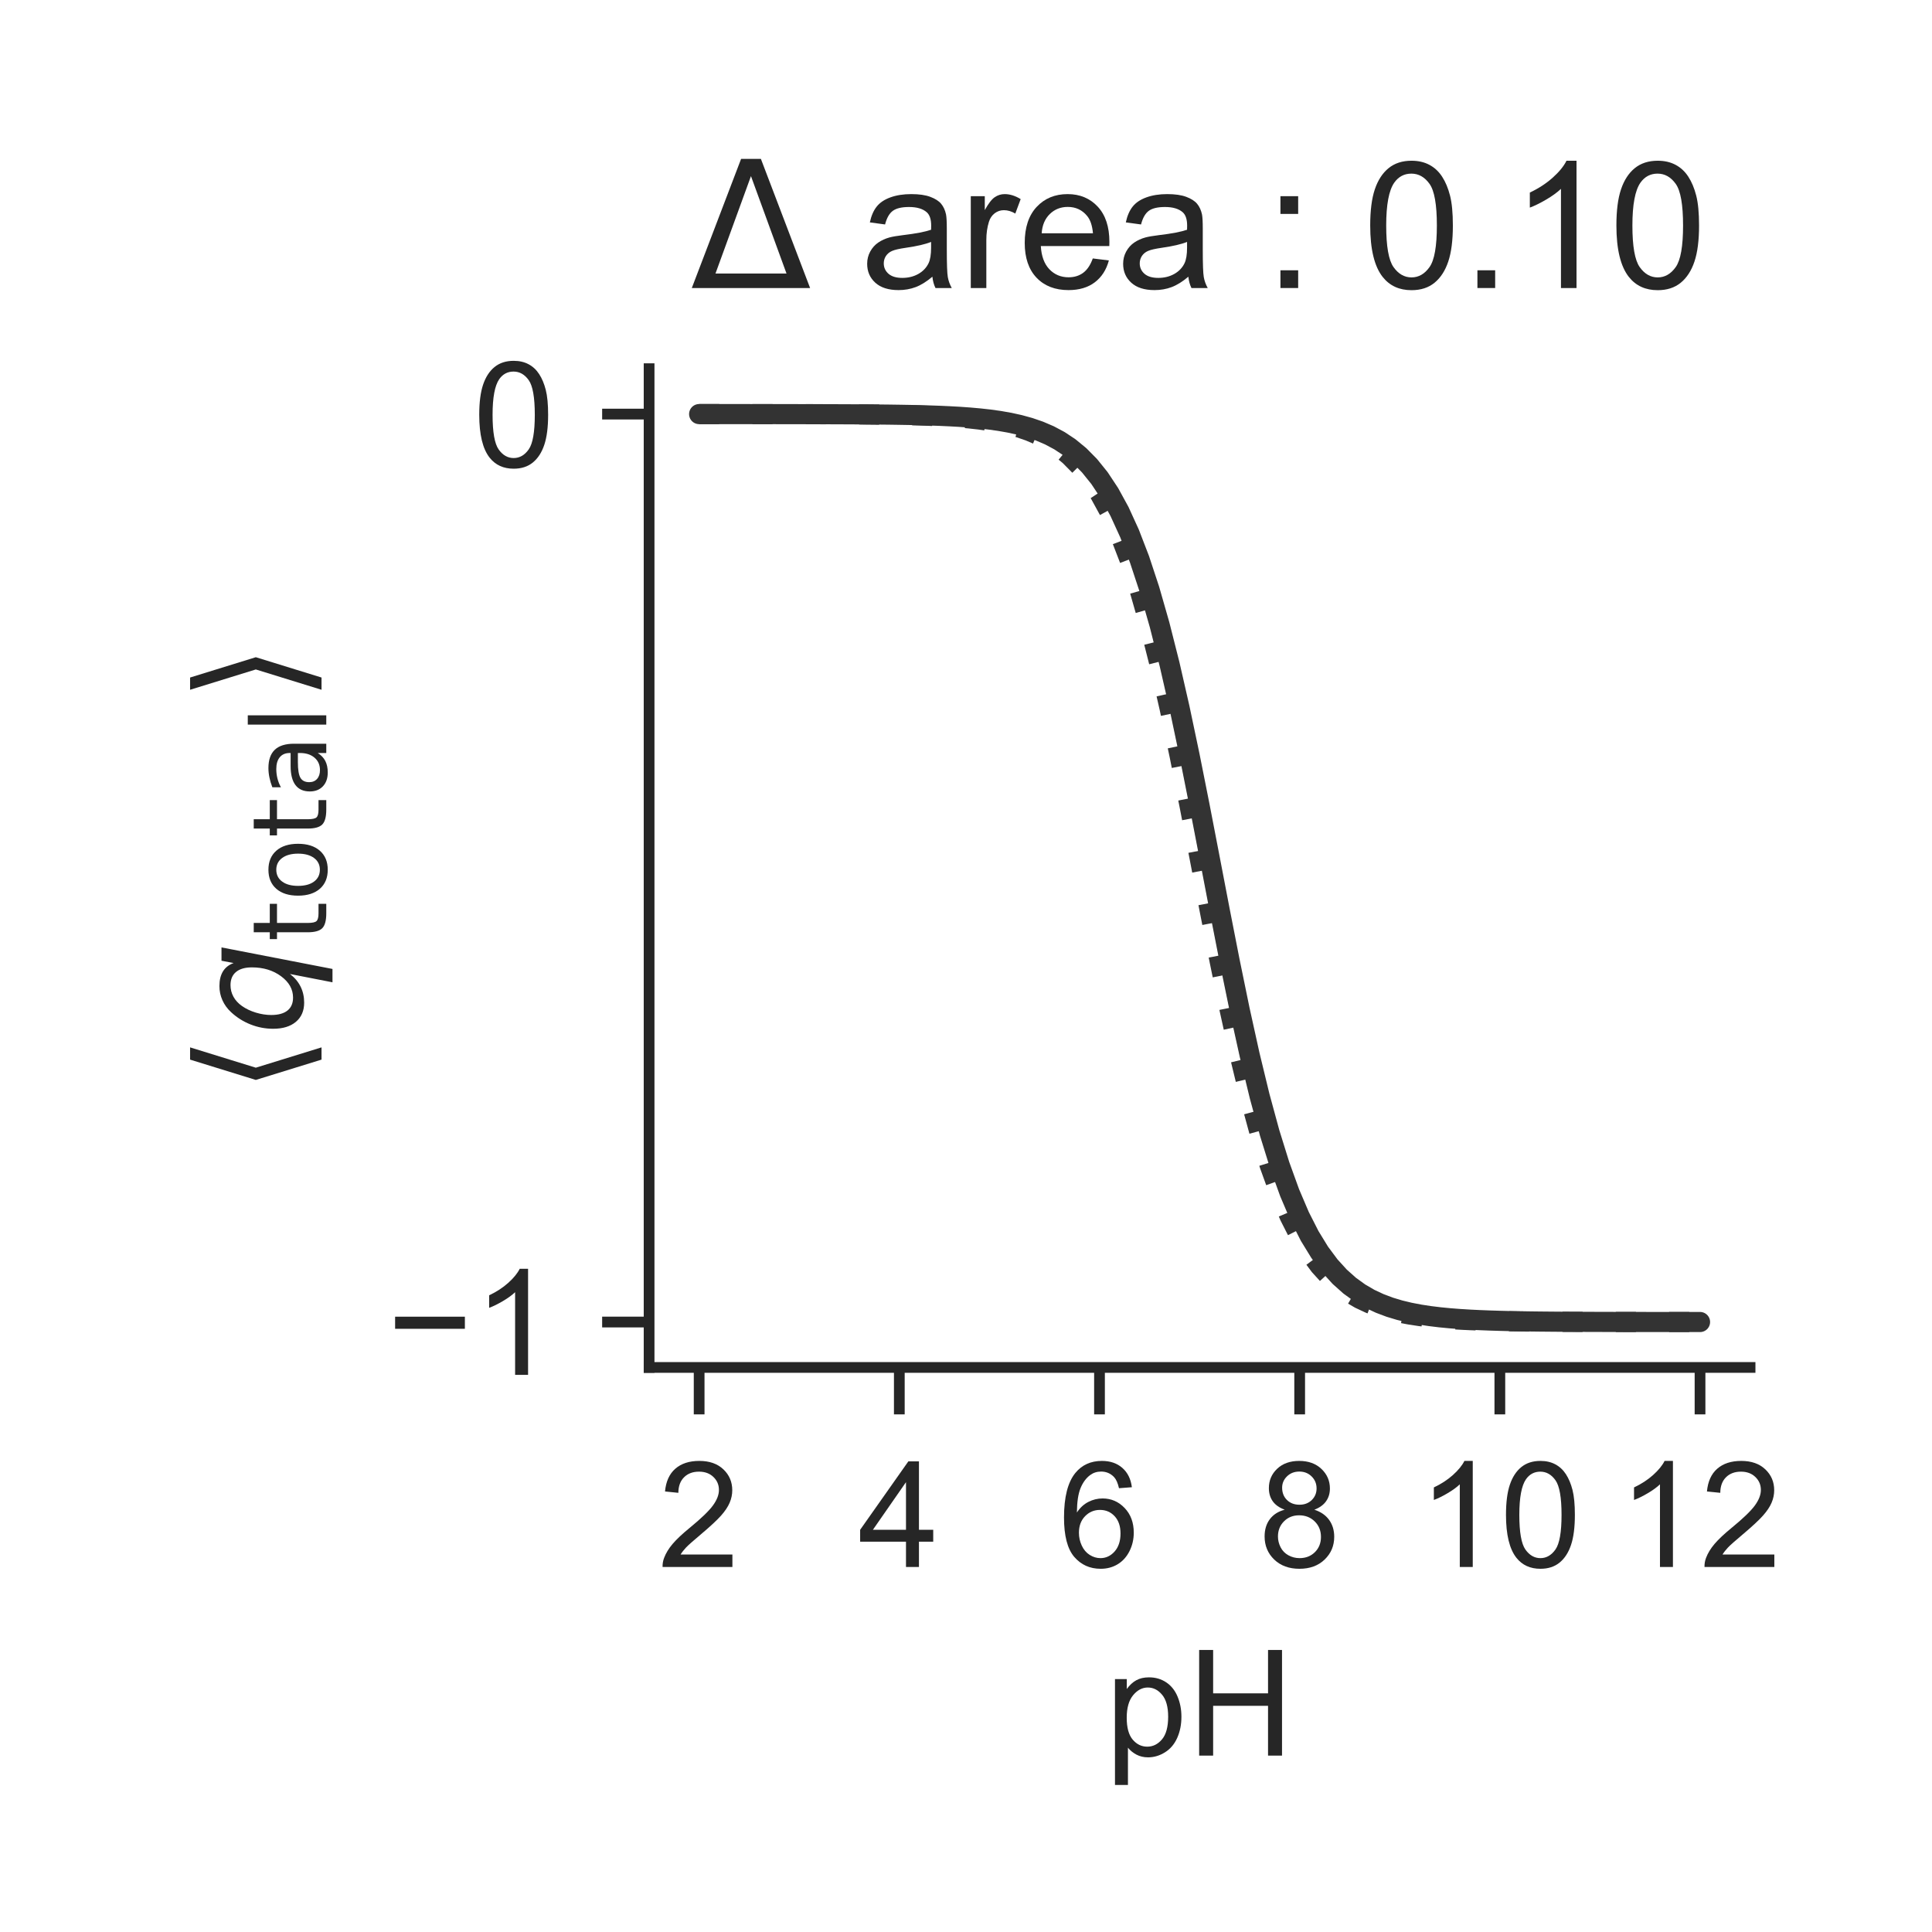 <?xml version="1.0" encoding="utf-8" standalone="no"?>
<!DOCTYPE svg PUBLIC "-//W3C//DTD SVG 1.1//EN"
  "http://www.w3.org/Graphics/SVG/1.1/DTD/svg11.dtd">
<!-- Created with matplotlib (http://matplotlib.org/) -->
<svg height="144pt" version="1.1" viewBox="0 0 144 144" width="144pt" xmlns="http://www.w3.org/2000/svg" xmlns:xlink="http://www.w3.org/1999/xlink">
 <defs>
  <style type="text/css">
*{stroke-linecap:butt;stroke-linejoin:round;}
  </style>
 </defs>
 <g id="figure_1">
  <g id="patch_1">
   <path d="M 0 144 
L 144 144 
L 144 0 
L 0 0 
z
" style="fill:#ffffff;"/>
  </g>
  <g id="axes_1">
   <g id="patch_2">
    <path d="M 48.38 101.92 
L 130.44 101.92 
L 130.44 27.48 
L 48.38 27.48 
z
" style="fill:#ffffff;"/>
   </g>
   <g id="matplotlib.axis_1">
    <g id="xtick_1">
     <g id="line2d_1">
      <defs>
       <path d="M 0 0 
L 0 3.5 
" id="mc725ba6200" style="stroke:#262626;stroke-width:0.8;"/>
      </defs>
      <g>
       <use style="fill:#262626;stroke:#262626;stroke-width:0.8;" x="52.11" xlink:href="#mc725ba6200" y="101.92"/>
      </g>
     </g>
     <g id="text_1">
      <!-- 2 -->
      <defs>
       <path d="M 50.344 8.453 
L 50.344 0 
L 3.031 0 
Q 2.938 3.172 4.047 6.109 
Q 5.859 10.938 9.828 15.625 
Q 13.812 20.312 21.344 26.469 
Q 33.016 36.031 37.109 41.625 
Q 41.219 47.219 41.219 52.203 
Q 41.219 57.422 37.469 61 
Q 33.734 64.594 27.734 64.594 
Q 21.391 64.594 17.578 60.781 
Q 13.766 56.984 13.719 50.25 
L 4.688 51.172 
Q 5.609 61.281 11.656 66.578 
Q 17.719 71.875 27.938 71.875 
Q 38.234 71.875 44.234 66.156 
Q 50.25 60.453 50.25 52 
Q 50.25 47.703 48.484 43.547 
Q 46.734 39.406 42.656 34.812 
Q 38.578 30.219 29.109 22.219 
Q 21.188 15.578 18.938 13.203 
Q 16.703 10.844 15.234 8.453 
z
" id="ArialMT-32"/>
      </defs>
      <g style="fill:#262626;" transform="translate(49.051 116.794)scale(0.11 -0.11)">
       <use xlink:href="#ArialMT-32"/>
      </g>
     </g>
    </g>
    <g id="xtick_2">
     <g id="line2d_2">
      <g>
       <use style="fill:#262626;stroke:#262626;stroke-width:0.8;" x="67.03" xlink:href="#mc725ba6200" y="101.92"/>
      </g>
     </g>
     <g id="text_2">
      <!-- 4 -->
      <defs>
       <path d="M 32.328 0 
L 32.328 17.141 
L 1.266 17.141 
L 1.266 25.203 
L 33.938 71.578 
L 41.109 71.578 
L 41.109 25.203 
L 50.781 25.203 
L 50.781 17.141 
L 41.109 17.141 
L 41.109 0 
z
M 32.328 25.203 
L 32.328 57.469 
L 9.906 25.203 
z
" id="ArialMT-34"/>
      </defs>
      <g style="fill:#262626;" transform="translate(63.971 116.794)scale(0.11 -0.11)">
       <use xlink:href="#ArialMT-34"/>
      </g>
     </g>
    </g>
    <g id="xtick_3">
     <g id="line2d_3">
      <g>
       <use style="fill:#262626;stroke:#262626;stroke-width:0.8;" x="81.95" xlink:href="#mc725ba6200" y="101.92"/>
      </g>
     </g>
     <g id="text_3">
      <!-- 6 -->
      <defs>
       <path d="M 49.75 54.047 
L 41.016 53.375 
Q 39.844 58.547 37.703 60.891 
Q 34.125 64.656 28.906 64.656 
Q 24.703 64.656 21.531 62.312 
Q 17.391 59.281 14.984 53.469 
Q 12.594 47.656 12.5 36.922 
Q 15.672 41.75 20.266 44.094 
Q 24.859 46.438 29.891 46.438 
Q 38.672 46.438 44.844 39.969 
Q 51.031 33.5 51.031 23.25 
Q 51.031 16.5 48.125 10.719 
Q 45.219 4.938 40.141 1.859 
Q 35.062 -1.219 28.609 -1.219 
Q 17.625 -1.219 10.688 6.859 
Q 3.766 14.938 3.766 33.5 
Q 3.766 54.25 11.422 63.672 
Q 18.109 71.875 29.438 71.875 
Q 37.891 71.875 43.281 67.141 
Q 48.688 62.406 49.75 54.047 
z
M 13.875 23.188 
Q 13.875 18.656 15.797 14.5 
Q 17.719 10.359 21.188 8.172 
Q 24.656 6 28.469 6 
Q 34.031 6 38.031 10.484 
Q 42.047 14.984 42.047 22.703 
Q 42.047 30.125 38.078 34.391 
Q 34.125 38.672 28.125 38.672 
Q 22.172 38.672 18.016 34.391 
Q 13.875 30.125 13.875 23.188 
z
" id="ArialMT-36"/>
      </defs>
      <g style="fill:#262626;" transform="translate(78.891 116.794)scale(0.11 -0.11)">
       <use xlink:href="#ArialMT-36"/>
      </g>
     </g>
    </g>
    <g id="xtick_4">
     <g id="line2d_4">
      <g>
       <use style="fill:#262626;stroke:#262626;stroke-width:0.8;" x="96.87" xlink:href="#mc725ba6200" y="101.92"/>
      </g>
     </g>
     <g id="text_4">
      <!-- 8 -->
      <defs>
       <path d="M 17.672 38.812 
Q 12.203 40.828 9.562 44.531 
Q 6.938 48.25 6.938 53.422 
Q 6.938 61.234 12.547 66.547 
Q 18.172 71.875 27.484 71.875 
Q 36.859 71.875 42.578 66.422 
Q 48.297 60.984 48.297 53.172 
Q 48.297 48.188 45.672 44.5 
Q 43.062 40.828 37.75 38.812 
Q 44.344 36.672 47.781 31.875 
Q 51.219 27.094 51.219 20.453 
Q 51.219 11.281 44.719 5.031 
Q 38.234 -1.219 27.641 -1.219 
Q 17.047 -1.219 10.547 5.047 
Q 4.047 11.328 4.047 20.703 
Q 4.047 27.688 7.594 32.391 
Q 11.141 37.109 17.672 38.812 
z
M 15.922 53.719 
Q 15.922 48.641 19.188 45.406 
Q 22.469 42.188 27.688 42.188 
Q 32.766 42.188 36.016 45.375 
Q 39.266 48.578 39.266 53.219 
Q 39.266 58.062 35.906 61.359 
Q 32.562 64.656 27.594 64.656 
Q 22.562 64.656 19.234 61.422 
Q 15.922 58.203 15.922 53.719 
z
M 13.094 20.656 
Q 13.094 16.891 14.875 13.375 
Q 16.656 9.859 20.172 7.922 
Q 23.688 6 27.734 6 
Q 34.031 6 38.125 10.047 
Q 42.234 14.109 42.234 20.359 
Q 42.234 26.703 38.016 30.859 
Q 33.797 35.016 27.438 35.016 
Q 21.234 35.016 17.156 30.906 
Q 13.094 26.812 13.094 20.656 
z
" id="ArialMT-38"/>
      </defs>
      <g style="fill:#262626;" transform="translate(93.811 116.794)scale(0.11 -0.11)">
       <use xlink:href="#ArialMT-38"/>
      </g>
     </g>
    </g>
    <g id="xtick_5">
     <g id="line2d_5">
      <g>
       <use style="fill:#262626;stroke:#262626;stroke-width:0.8;" x="111.79" xlink:href="#mc725ba6200" y="101.92"/>
      </g>
     </g>
     <g id="text_5">
      <!-- 10 -->
      <defs>
       <path d="M 37.25 0 
L 28.469 0 
L 28.469 56 
Q 25.297 52.984 20.141 49.953 
Q 14.984 46.922 10.891 45.406 
L 10.891 53.906 
Q 18.266 57.375 23.781 62.297 
Q 29.297 67.234 31.594 71.875 
L 37.25 71.875 
z
" id="ArialMT-31"/>
       <path d="M 4.156 35.297 
Q 4.156 48 6.766 55.734 
Q 9.375 63.484 14.516 67.672 
Q 19.672 71.875 27.484 71.875 
Q 33.25 71.875 37.594 69.547 
Q 41.938 67.234 44.766 62.859 
Q 47.609 58.5 49.219 52.219 
Q 50.828 45.953 50.828 35.297 
Q 50.828 22.703 48.234 14.969 
Q 45.656 7.234 40.5 3 
Q 35.359 -1.219 27.484 -1.219 
Q 17.141 -1.219 11.234 6.203 
Q 4.156 15.141 4.156 35.297 
z
M 13.188 35.297 
Q 13.188 17.672 17.312 11.828 
Q 21.438 6 27.484 6 
Q 33.547 6 37.672 11.859 
Q 41.797 17.719 41.797 35.297 
Q 41.797 52.984 37.672 58.781 
Q 33.547 64.594 27.391 64.594 
Q 21.344 64.594 17.719 59.469 
Q 13.188 52.938 13.188 35.297 
z
" id="ArialMT-30"/>
      </defs>
      <g style="fill:#262626;" transform="translate(105.673 116.794)scale(0.11 -0.11)">
       <use xlink:href="#ArialMT-31"/>
       <use x="55.615" xlink:href="#ArialMT-30"/>
      </g>
     </g>
    </g>
    <g id="xtick_6">
     <g id="line2d_6">
      <g>
       <use style="fill:#262626;stroke:#262626;stroke-width:0.8;" x="126.71" xlink:href="#mc725ba6200" y="101.92"/>
      </g>
     </g>
     <g id="text_6">
      <!-- 12 -->
      <g style="fill:#262626;" transform="translate(120.593 116.794)scale(0.11 -0.11)">
       <use xlink:href="#ArialMT-31"/>
       <use x="55.615" xlink:href="#ArialMT-32"/>
      </g>
     </g>
    </g>
    <g id="text_7">
     <!-- pH -->
     <defs>
      <path d="M 6.594 -19.875 
L 6.594 51.859 
L 14.594 51.859 
L 14.594 45.125 
Q 17.438 49.078 21 51.047 
Q 24.562 53.031 29.641 53.031 
Q 36.281 53.031 41.359 49.609 
Q 46.438 46.188 49.016 39.953 
Q 51.609 33.734 51.609 26.312 
Q 51.609 18.359 48.75 11.984 
Q 45.906 5.609 40.453 2.219 
Q 35.016 -1.172 29 -1.172 
Q 24.609 -1.172 21.109 0.688 
Q 17.625 2.547 15.375 5.375 
L 15.375 -19.875 
z
M 14.547 25.641 
Q 14.547 15.625 18.594 10.844 
Q 22.656 6.062 28.422 6.062 
Q 34.281 6.062 38.453 11.016 
Q 42.625 15.969 42.625 26.375 
Q 42.625 36.281 38.547 41.203 
Q 34.469 46.141 28.812 46.141 
Q 23.188 46.141 18.859 40.891 
Q 14.547 35.641 14.547 25.641 
z
" id="ArialMT-70"/>
      <path d="M 8.016 0 
L 8.016 71.578 
L 17.484 71.578 
L 17.484 42.188 
L 54.688 42.188 
L 54.688 71.578 
L 64.156 71.578 
L 64.156 0 
L 54.688 0 
L 54.688 33.734 
L 17.484 33.734 
L 17.484 0 
z
" id="ArialMT-48"/>
     </defs>
     <g style="fill:#262626;" transform="translate(82.379 130.853)scale(0.11 -0.11)">
      <use xlink:href="#ArialMT-70"/>
      <use x="55.615" xlink:href="#ArialMT-48"/>
     </g>
    </g>
   </g>
   <g id="matplotlib.axis_2">
    <g id="ytick_1">
     <g id="line2d_7">
      <defs>
       <path d="M 0 0 
L -3.5 0 
" id="mab8f94ee04" style="stroke:#262626;stroke-width:0.8;"/>
      </defs>
      <g>
       <use style="fill:#262626;stroke:#262626;stroke-width:0.8;" x="48.38" xlink:href="#mab8f94ee04" y="98.536"/>
      </g>
     </g>
     <g id="text_8">
      <!-- −1 -->
      <defs>
       <path d="M 52.828 31.203 
L 5.562 31.203 
L 5.562 39.406 
L 52.828 39.406 
z
" id="ArialMT-2212"/>
      </defs>
      <g style="fill:#262626;" transform="translate(28.838 102.473)scale(0.11 -0.11)">
       <use xlink:href="#ArialMT-2212"/>
       <use x="58.398" xlink:href="#ArialMT-31"/>
      </g>
     </g>
    </g>
    <g id="ytick_2">
     <g id="line2d_8">
      <g>
       <use style="fill:#262626;stroke:#262626;stroke-width:0.8;" x="48.38" xlink:href="#mab8f94ee04" y="30.864"/>
      </g>
     </g>
     <g id="text_9">
      <!-- 0 -->
      <g style="fill:#262626;" transform="translate(35.263 34.8)scale(0.11 -0.11)">
       <use xlink:href="#ArialMT-30"/>
      </g>
     </g>
    </g>
    <g id="text_10">
     <!-- $\langle q_\mathsf{total} \rangle$ -->
     <defs>
      <path d="M 8.938 31.344 
L 22.703 75.875 
L 31 75.875 
L 17.234 31.344 
L 31 -13.188 
L 22.703 -13.188 
z
" id="DejaVuSans-27e8"/>
      <path d="M 41.703 8.203 
Q 38.094 3.469 33.172 1.016 
Q 28.266 -1.422 22.312 -1.422 
Q 14.016 -1.422 9.297 4.172 
Q 4.594 9.766 4.594 19.578 
Q 4.594 27.484 7.5 34.859 
Q 10.406 42.234 15.828 48.094 
Q 19.344 51.906 23.906 53.953 
Q 28.469 56 33.5 56 
Q 39.547 56 43.453 53.609 
Q 47.359 51.219 49.125 46.391 
L 50.688 54.594 
L 59.719 54.594 
L 45.125 -20.609 
L 36.078 -20.609 
z
M 13.922 20.906 
Q 13.922 13.672 16.938 9.891 
Q 19.969 6.109 25.688 6.109 
Q 34.188 6.109 40.188 14.234 
Q 46.188 22.359 46.188 33.984 
Q 46.188 41.016 43.078 44.75 
Q 39.984 48.484 34.188 48.484 
Q 29.938 48.484 26.312 46.5 
Q 22.703 44.531 20.016 40.719 
Q 17.188 36.719 15.547 31.344 
Q 13.922 25.984 13.922 20.906 
z
" id="DejaVuSans-Oblique-71"/>
      <path d="M 18.312 70.219 
L 18.312 54.688 
L 36.812 54.688 
L 36.812 47.703 
L 18.312 47.703 
L 18.312 18.016 
Q 18.312 11.328 20.141 9.422 
Q 21.969 7.516 27.594 7.516 
L 36.812 7.516 
L 36.812 0 
L 27.594 0 
Q 17.188 0 13.234 3.875 
Q 9.281 7.766 9.281 18.016 
L 9.281 47.703 
L 2.688 47.703 
L 2.688 54.688 
L 9.281 54.688 
L 9.281 70.219 
z
" id="DejaVuSans-74"/>
      <path d="M 30.609 48.391 
Q 23.391 48.391 19.188 42.75 
Q 14.984 37.109 14.984 27.297 
Q 14.984 17.484 19.156 11.844 
Q 23.344 6.203 30.609 6.203 
Q 37.797 6.203 41.984 11.859 
Q 46.188 17.531 46.188 27.297 
Q 46.188 37.016 41.984 42.703 
Q 37.797 48.391 30.609 48.391 
z
M 30.609 56 
Q 42.328 56 49.016 48.375 
Q 55.719 40.766 55.719 27.297 
Q 55.719 13.875 49.016 6.219 
Q 42.328 -1.422 30.609 -1.422 
Q 18.844 -1.422 12.172 6.219 
Q 5.516 13.875 5.516 27.297 
Q 5.516 40.766 12.172 48.375 
Q 18.844 56 30.609 56 
z
" id="DejaVuSans-6f"/>
      <path d="M 34.281 27.484 
Q 23.391 27.484 19.188 25 
Q 14.984 22.516 14.984 16.5 
Q 14.984 11.719 18.141 8.906 
Q 21.297 6.109 26.703 6.109 
Q 34.188 6.109 38.703 11.406 
Q 43.219 16.703 43.219 25.484 
L 43.219 27.484 
z
M 52.203 31.203 
L 52.203 0 
L 43.219 0 
L 43.219 8.297 
Q 40.141 3.328 35.547 0.953 
Q 30.953 -1.422 24.312 -1.422 
Q 15.922 -1.422 10.953 3.297 
Q 6 8.016 6 15.922 
Q 6 25.141 12.172 29.828 
Q 18.359 34.516 30.609 34.516 
L 43.219 34.516 
L 43.219 35.406 
Q 43.219 41.609 39.141 45 
Q 35.062 48.391 27.688 48.391 
Q 23 48.391 18.547 47.266 
Q 14.109 46.141 10.016 43.891 
L 10.016 52.203 
Q 14.938 54.109 19.578 55.047 
Q 24.219 56 28.609 56 
Q 40.484 56 46.344 49.844 
Q 52.203 43.703 52.203 31.203 
z
" id="DejaVuSans-61"/>
      <path d="M 9.422 75.984 
L 18.406 75.984 
L 18.406 0 
L 9.422 0 
z
" id="DejaVuSans-6c"/>
      <path d="M 30.078 31.344 
L 16.312 -13.188 
L 8.016 -13.188 
L 21.781 31.344 
L 8.016 75.875 
L 16.312 75.875 
z
" id="DejaVuSans-27e9"/>
     </defs>
     <g style="fill:#262626;" transform="translate(22.528 81.475)rotate(-90)scale(0.11 -0.11)">
      <use transform="translate(0 0.125)" xlink:href="#DejaVuSans-27e8"/>
      <use transform="translate(39.014 0.125)" xlink:href="#DejaVuSans-Oblique-71"/>
      <use transform="translate(102.49 -16.281)scale(0.7)" xlink:href="#DejaVuSans-74"/>
      <use transform="translate(129.937 -16.281)scale(0.7)" xlink:href="#DejaVuSans-6f"/>
      <use transform="translate(172.764 -16.281)scale(0.7)" xlink:href="#DejaVuSans-74"/>
      <use transform="translate(200.21 -16.281)scale(0.7)" xlink:href="#DejaVuSans-61"/>
      <use transform="translate(243.105 -16.281)scale(0.7)" xlink:href="#DejaVuSans-6c"/>
      <use transform="translate(265.288 0.125)" xlink:href="#DejaVuSans-27e9"/>
     </g>
    </g>
   </g>
   <g id="PolyCollection_1">
    <defs>
     <path d="M 52.11 -113.136 
L 52.11 -113.136 
L 52.856 -113.136 
L 53.602 -113.135 
L 54.348 -113.135 
L 55.094 -113.135 
L 55.84 -113.134 
L 56.586 -113.134 
L 57.332 -113.133 
L 58.078 -113.132 
L 58.824 -113.131 
L 59.57 -113.13 
L 60.316 -113.128 
L 61.062 -113.126 
L 61.808 -113.123 
L 62.554 -113.12 
L 63.3 -113.116 
L 64.046 -113.111 
L 64.792 -113.104 
L 65.538 -113.096 
L 66.284 -113.085 
L 67.03 -113.072 
L 67.776 -113.055 
L 68.522 -113.034 
L 69.268 -113.008 
L 70.014 -112.974 
L 70.76 -112.933 
L 71.506 -112.88 
L 72.252 -112.814 
L 72.998 -112.731 
L 73.744 -112.627 
L 74.49 -112.496 
L 75.236 -112.332 
L 75.982 -112.127 
L 76.728 -111.871 
L 77.474 -111.551 
L 78.22 -111.153 
L 78.966 -110.658 
L 79.712 -110.045 
L 80.458 -109.29 
L 81.204 -108.365 
L 81.95 -107.237 
L 82.696 -105.874 
L 83.442 -104.24 
L 84.188 -102.305 
L 84.934 -100.044 
L 85.68 -97.44 
L 86.426 -94.495 
L 87.172 -91.231 
L 87.918 -87.692 
L 88.664 -83.945 
L 89.41 -80.079 
L 90.156 -76.192 
L 90.902 -72.387 
L 91.648 -68.755 
L 92.394 -65.374 
L 93.14 -62.298 
L 93.886 -59.557 
L 94.632 -57.159 
L 95.378 -55.096 
L 96.124 -53.346 
L 96.87 -51.878 
L 97.616 -50.66 
L 98.362 -49.658 
L 99.108 -48.838 
L 99.854 -48.172 
L 100.6 -47.633 
L 101.346 -47.198 
L 102.092 -46.849 
L 102.838 -46.568 
L 103.584 -46.344 
L 104.33 -46.165 
L 105.076 -46.022 
L 105.822 -45.908 
L 106.568 -45.817 
L 107.314 -45.745 
L 108.06 -45.687 
L 108.806 -45.641 
L 109.552 -45.605 
L 110.298 -45.576 
L 111.044 -45.553 
L 111.79 -45.534 
L 112.536 -45.52 
L 113.282 -45.508 
L 114.028 -45.499 
L 114.774 -45.492 
L 115.52 -45.486 
L 116.266 -45.481 
L 117.012 -45.478 
L 117.758 -45.475 
L 118.504 -45.473 
L 119.25 -45.471 
L 119.996 -45.469 
L 120.742 -45.468 
L 121.488 -45.467 
L 122.234 -45.466 
L 122.98 -45.466 
L 123.726 -45.465 
L 124.472 -45.465 
L 125.218 -45.465 
L 125.964 -45.465 
L 126.71 -45.464 
L 126.71 -45.464 
L 126.71 -45.465 
L 125.964 -45.465 
L 125.218 -45.465 
L 124.472 -45.465 
L 123.726 -45.466 
L 122.98 -45.466 
L 122.234 -45.467 
L 121.488 -45.468 
L 120.742 -45.469 
L 119.996 -45.471 
L 119.25 -45.473 
L 118.504 -45.475 
L 117.758 -45.478 
L 117.012 -45.481 
L 116.266 -45.486 
L 115.52 -45.492 
L 114.774 -45.499 
L 114.028 -45.508 
L 113.282 -45.52 
L 112.536 -45.534 
L 111.79 -45.553 
L 111.044 -45.576 
L 110.298 -45.605 
L 109.552 -45.641 
L 108.806 -45.687 
L 108.06 -45.745 
L 107.314 -45.817 
L 106.568 -45.908 
L 105.822 -46.022 
L 105.076 -46.165 
L 104.33 -46.344 
L 103.584 -46.568 
L 102.838 -46.849 
L 102.092 -47.198 
L 101.346 -47.633 
L 100.6 -48.172 
L 99.854 -48.838 
L 99.108 -49.658 
L 98.362 -50.66 
L 97.616 -51.878 
L 96.87 -53.346 
L 96.124 -55.096 
L 95.378 -57.159 
L 94.632 -59.557 
L 93.886 -62.298 
L 93.14 -65.374 
L 92.394 -68.755 
L 91.648 -72.387 
L 90.902 -76.192 
L 90.156 -80.079 
L 89.41 -83.945 
L 88.664 -87.692 
L 87.918 -91.231 
L 87.172 -94.495 
L 86.426 -97.44 
L 85.68 -100.044 
L 84.934 -102.305 
L 84.188 -104.24 
L 83.442 -105.874 
L 82.696 -107.237 
L 81.95 -108.365 
L 81.204 -109.29 
L 80.458 -110.045 
L 79.712 -110.658 
L 78.966 -111.153 
L 78.22 -111.551 
L 77.474 -111.871 
L 76.728 -112.127 
L 75.982 -112.332 
L 75.236 -112.496 
L 74.49 -112.627 
L 73.744 -112.731 
L 72.998 -112.814 
L 72.252 -112.88 
L 71.506 -112.933 
L 70.76 -112.974 
L 70.014 -113.008 
L 69.268 -113.034 
L 68.522 -113.055 
L 67.776 -113.072 
L 67.03 -113.085 
L 66.284 -113.096 
L 65.538 -113.104 
L 64.792 -113.111 
L 64.046 -113.116 
L 63.3 -113.12 
L 62.554 -113.123 
L 61.808 -113.126 
L 61.062 -113.128 
L 60.316 -113.13 
L 59.57 -113.131 
L 58.824 -113.132 
L 58.078 -113.133 
L 57.332 -113.134 
L 56.586 -113.134 
L 55.84 -113.135 
L 55.094 -113.135 
L 54.348 -113.135 
L 53.602 -113.136 
L 52.856 -113.136 
L 52.11 -113.136 
z
" id="m9582e55286" style="stroke:#ffffff;stroke-opacity:0.7;"/>
    </defs>
    <g clip-path="url(#pa243ce96e4)">
     <use style="fill:#12711c;fill-opacity:0.7;stroke:#ffffff;stroke-opacity:0.7;" x="0" xlink:href="#m9582e55286" y="144"/>
    </g>
   </g>
   <g id="line2d_9">
    <path clip-path="url(#pa243ce96e4)" d="M 52.11 30.864 
L 52.856 30.864 
L 53.602 30.865 
L 54.348 30.865 
L 55.094 30.865 
L 55.84 30.866 
L 56.586 30.866 
L 57.332 30.867 
L 58.078 30.868 
L 58.824 30.869 
L 59.57 30.87 
L 60.316 30.872 
L 61.062 30.874 
L 61.808 30.877 
L 62.554 30.88 
L 63.3 30.884 
L 64.046 30.889 
L 64.792 30.896 
L 65.538 30.904 
L 66.284 30.915 
L 67.03 30.928 
L 67.776 30.945 
L 68.522 30.966 
L 69.268 30.992 
L 70.014 31.026 
L 70.76 31.067 
L 71.506 31.12 
L 72.252 31.186 
L 72.998 31.269 
L 73.744 31.373 
L 74.49 31.504 
L 75.236 31.668 
L 75.982 31.873 
L 76.728 32.129 
L 77.474 32.449 
L 78.22 32.847 
L 78.966 33.342 
L 79.712 33.955 
L 80.458 34.71 
L 81.204 35.635 
L 81.95 36.763 
L 82.696 38.126 
L 83.442 39.76 
L 84.188 41.695 
L 84.934 43.956 
L 85.68 46.56 
L 86.426 49.505 
L 87.172 52.769 
L 87.918 56.308 
L 88.664 60.055 
L 89.41 63.921 
L 90.156 67.808 
L 90.902 71.613 
L 91.648 75.245 
L 92.394 78.626 
L 93.14 81.702 
L 93.886 84.443 
L 94.632 86.841 
L 95.378 88.904 
L 96.124 90.654 
L 96.87 92.122 
L 97.616 93.34 
L 98.362 94.342 
L 99.108 95.162 
L 99.854 95.828 
L 100.6 96.367 
L 101.346 96.802 
L 102.092 97.151 
L 102.838 97.432 
L 103.584 97.656 
L 104.33 97.835 
L 105.076 97.978 
L 105.822 98.092 
L 106.568 98.183 
L 107.314 98.255 
L 108.06 98.313 
L 108.806 98.359 
L 109.552 98.395 
L 110.298 98.424 
L 111.044 98.447 
L 111.79 98.466 
L 112.536 98.48 
L 113.282 98.492 
L 114.028 98.501 
L 114.774 98.508 
L 115.52 98.514 
L 116.266 98.519 
L 117.012 98.522 
L 117.758 98.525 
L 118.504 98.527 
L 119.25 98.529 
L 119.996 98.531 
L 120.742 98.532 
L 121.488 98.533 
L 122.234 98.534 
L 122.98 98.534 
L 123.726 98.535 
L 124.472 98.535 
L 125.218 98.535 
L 125.964 98.535 
L 126.71 98.536 
" style="fill:none;stroke:#333333;stroke-dasharray:1.5,2.475;stroke-dashoffset:0;stroke-width:1.5;"/>
   </g>
   <g id="line2d_10">
    <path clip-path="url(#pa243ce96e4)" d="M 52.11 30.864 
L 52.856 30.864 
L 53.602 30.864 
L 54.348 30.865 
L 55.094 30.865 
L 55.84 30.865 
L 56.586 30.866 
L 57.332 30.866 
L 58.078 30.867 
L 58.824 30.868 
L 59.57 30.869 
L 60.316 30.87 
L 61.062 30.872 
L 61.808 30.874 
L 62.554 30.877 
L 63.3 30.88 
L 64.046 30.884 
L 64.792 30.889 
L 65.538 30.896 
L 66.284 30.904 
L 67.03 30.915 
L 67.776 30.928 
L 68.522 30.945 
L 69.268 30.966 
L 70.014 30.992 
L 70.76 31.026 
L 71.506 31.067 
L 72.252 31.12 
L 72.998 31.186 
L 73.744 31.269 
L 74.49 31.373 
L 75.236 31.504 
L 75.982 31.668 
L 76.728 31.873 
L 77.474 32.129 
L 78.22 32.449 
L 78.966 32.847 
L 79.712 33.342 
L 80.458 33.955 
L 81.204 34.71 
L 81.95 35.635 
L 82.696 36.763 
L 83.442 38.126 
L 84.188 39.76 
L 84.934 41.695 
L 85.68 43.956 
L 86.426 46.56 
L 87.172 49.505 
L 87.918 52.769 
L 88.664 56.308 
L 89.41 60.055 
L 90.156 63.921 
L 90.902 67.808 
L 91.648 71.613 
L 92.394 75.245 
L 93.14 78.626 
L 93.886 81.702 
L 94.632 84.443 
L 95.378 86.841 
L 96.124 88.904 
L 96.87 90.654 
L 97.616 92.122 
L 98.362 93.34 
L 99.108 94.342 
L 99.854 95.162 
L 100.6 95.828 
L 101.346 96.367 
L 102.092 96.802 
L 102.838 97.151 
L 103.584 97.432 
L 104.33 97.656 
L 105.076 97.835 
L 105.822 97.978 
L 106.568 98.092 
L 107.314 98.183 
L 108.06 98.255 
L 108.806 98.313 
L 109.552 98.359 
L 110.298 98.395 
L 111.044 98.424 
L 111.79 98.447 
L 112.536 98.466 
L 113.282 98.48 
L 114.028 98.492 
L 114.774 98.501 
L 115.52 98.508 
L 116.266 98.514 
L 117.012 98.519 
L 117.758 98.522 
L 118.504 98.525 
L 119.25 98.527 
L 119.996 98.529 
L 120.742 98.531 
L 121.488 98.532 
L 122.234 98.533 
L 122.98 98.534 
L 123.726 98.534 
L 124.472 98.535 
L 125.218 98.535 
L 125.964 98.535 
L 126.71 98.535 
" style="fill:none;stroke:#333333;stroke-linecap:round;stroke-width:1.5;"/>
   </g>
   <g id="patch_3">
    <path d="M 48.38 101.92 
L 48.38 27.48 
" style="fill:none;stroke:#262626;stroke-linecap:square;stroke-linejoin:miter;stroke-width:0.8;"/>
   </g>
   <g id="patch_4">
    <path d="M 48.38 101.92 
L 130.44 101.92 
" style="fill:none;stroke:#262626;stroke-linecap:square;stroke-linejoin:miter;stroke-width:0.8;"/>
   </g>
   <g id="text_11">
    <!-- $\Delta$ area : 0.10 -->
    <defs>
     <path d="M 34.188 63.188 
L 14.156 8.203 
L 54.25 8.203 
z
M 0.781 0 
L 28.609 72.906 
L 39.797 72.906 
L 67.578 0 
z
" id="DejaVuSans-394"/>
     <path id="ArialMT-20"/>
     <path d="M 40.438 6.391 
Q 35.547 2.25 31.031 0.531 
Q 26.516 -1.172 21.344 -1.172 
Q 12.797 -1.172 8.203 3 
Q 3.609 7.172 3.609 13.672 
Q 3.609 17.484 5.344 20.625 
Q 7.078 23.781 9.891 25.688 
Q 12.703 27.594 16.219 28.562 
Q 18.797 29.25 24.031 29.891 
Q 34.672 31.156 39.703 32.906 
Q 39.75 34.719 39.75 35.203 
Q 39.75 40.578 37.25 42.781 
Q 33.891 45.75 27.25 45.75 
Q 21.047 45.75 18.094 43.578 
Q 15.141 41.406 13.719 35.891 
L 5.125 37.062 
Q 6.297 42.578 8.984 45.969 
Q 11.672 49.359 16.75 51.188 
Q 21.828 53.031 28.516 53.031 
Q 35.156 53.031 39.297 51.469 
Q 43.453 49.906 45.406 47.531 
Q 47.359 45.172 48.141 41.547 
Q 48.578 39.312 48.578 33.453 
L 48.578 21.734 
Q 48.578 9.469 49.141 6.219 
Q 49.703 2.984 51.375 0 
L 42.188 0 
Q 40.828 2.734 40.438 6.391 
z
M 39.703 26.031 
Q 34.906 24.078 25.344 22.703 
Q 19.922 21.922 17.672 20.938 
Q 15.438 19.969 14.203 18.094 
Q 12.984 16.219 12.984 13.922 
Q 12.984 10.406 15.641 8.062 
Q 18.312 5.719 23.438 5.719 
Q 28.516 5.719 32.469 7.938 
Q 36.422 10.156 38.281 14.016 
Q 39.703 17 39.703 22.797 
z
" id="ArialMT-61"/>
     <path d="M 6.5 0 
L 6.5 51.859 
L 14.406 51.859 
L 14.406 44 
Q 17.438 49.516 20 51.266 
Q 22.562 53.031 25.641 53.031 
Q 30.078 53.031 34.672 50.203 
L 31.641 42.047 
Q 28.422 43.953 25.203 43.953 
Q 22.312 43.953 20.016 42.219 
Q 17.719 40.484 16.75 37.406 
Q 15.281 32.719 15.281 27.156 
L 15.281 0 
z
" id="ArialMT-72"/>
     <path d="M 42.094 16.703 
L 51.172 15.578 
Q 49.031 7.625 43.219 3.219 
Q 37.406 -1.172 28.375 -1.172 
Q 17 -1.172 10.328 5.828 
Q 3.656 12.844 3.656 25.484 
Q 3.656 38.578 10.391 45.797 
Q 17.141 53.031 27.875 53.031 
Q 38.281 53.031 44.875 45.953 
Q 51.469 38.875 51.469 26.031 
Q 51.469 25.25 51.422 23.688 
L 12.75 23.688 
Q 13.234 15.141 17.578 10.594 
Q 21.922 6.062 28.422 6.062 
Q 33.25 6.062 36.672 8.594 
Q 40.094 11.141 42.094 16.703 
z
M 13.234 30.906 
L 42.188 30.906 
Q 41.609 37.453 38.875 40.719 
Q 34.672 45.797 27.984 45.797 
Q 21.922 45.797 17.797 41.75 
Q 13.672 37.703 13.234 30.906 
z
" id="ArialMT-65"/>
     <path d="M 9.031 41.844 
L 9.031 51.859 
L 19.047 51.859 
L 19.047 41.844 
z
M 9.031 0 
L 9.031 10.016 
L 19.047 10.016 
L 19.047 0 
z
" id="ArialMT-3a"/>
     <path d="M 9.078 0 
L 9.078 10.016 
L 19.094 10.016 
L 19.094 0 
z
" id="ArialMT-2e"/>
    </defs>
    <g style="fill:#262626;" transform="translate(51.46 21.48)scale(0.132 -0.132)">
     <use transform="translate(0 0.094)" xlink:href="#DejaVuSans-394"/>
     <use transform="translate(68.408 0.094)" xlink:href="#ArialMT-20"/>
     <use transform="translate(96.191 0.094)" xlink:href="#ArialMT-61"/>
     <use transform="translate(151.807 0.094)" xlink:href="#ArialMT-72"/>
     <use transform="translate(185.107 0.094)" xlink:href="#ArialMT-65"/>
     <use transform="translate(240.723 0.094)" xlink:href="#ArialMT-61"/>
     <use transform="translate(296.338 0.094)" xlink:href="#ArialMT-20"/>
     <use transform="translate(324.121 0.094)" xlink:href="#ArialMT-3a"/>
     <use transform="translate(351.904 0.094)" xlink:href="#ArialMT-20"/>
     <use transform="translate(379.688 0.094)" xlink:href="#ArialMT-30"/>
     <use transform="translate(435.303 0.094)" xlink:href="#ArialMT-2e"/>
     <use transform="translate(463.086 0.094)" xlink:href="#ArialMT-31"/>
     <use transform="translate(518.701 0.094)" xlink:href="#ArialMT-30"/>
    </g>
   </g>
  </g>
 </g>
 <defs>
  <clipPath id="pa243ce96e4">
   <rect height="74.44" width="82.06" x="48.38" y="27.48"/>
  </clipPath>
 </defs>
</svg>
